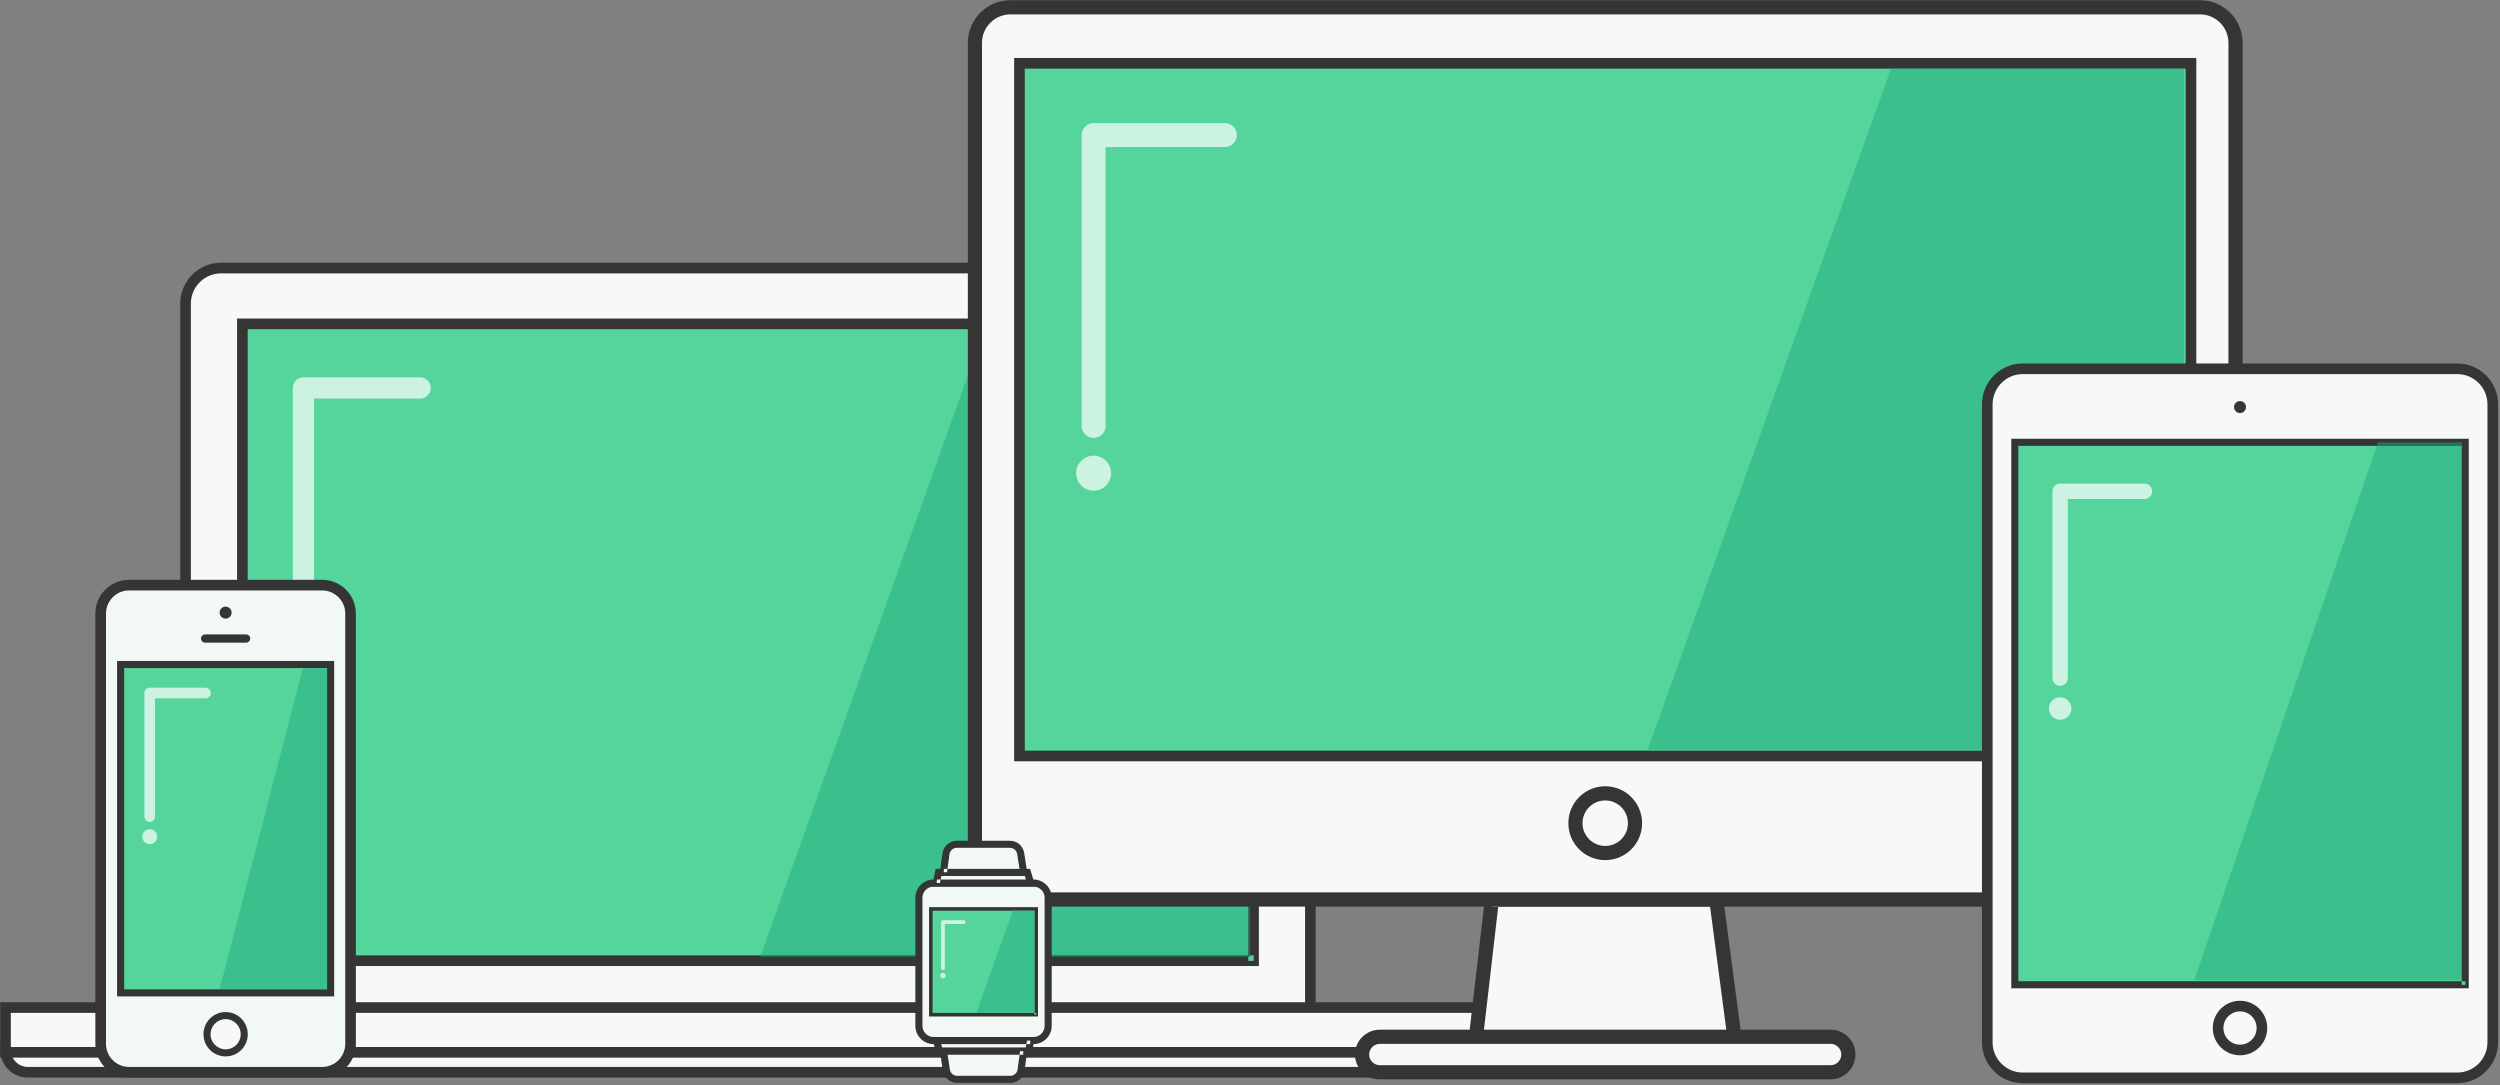 <?xml version="1.0" encoding="UTF-8" standalone="no"?>
<svg width="281px" height="122px" viewBox="0 0 281 122" version="1.1" xmlns="http://www.w3.org/2000/svg" xmlns:xlink="http://www.w3.org/1999/xlink">
    <rect x="0" y="0" width="281" height="122" fill="#808080" stroke="none"/>
    <!-- Generator: Sketch 39.1 (31720) - http://www.bohemiancoding.com/sketch -->
    <title>ilustra-home</title>
    <desc>Created with Sketch.</desc>
    <defs></defs>
    <g id="01-home" stroke="none" stroke-width="1" fill="none" fill-rule="evenodd">
        <g id="01-home-mobile" transform="translate(-20, -404)">
            <g id="topo">
                <g id="ilustra-home" transform="translate(20, 404)">
                    <g id="icon-notebook" transform="translate(0, 29.503)">
                        <path d="M143.306,87.838 L24.837,87.838 C22.648,87.838 20.857,86.044 20.857,83.851 L20.857,4.613 C20.857,2.42 22.648,0.626 24.837,0.626 L143.306,0.626 C145.496,0.626 147.287,2.42 147.287,4.613 L147.287,83.851 C147.287,86.044 145.496,87.838 143.306,87.838" id="Fill-12" fill="#F7F8F8"></path>
                        <path d="M143.306,87.838 L143.306,87.24 L24.837,87.24 C23.908,87.24 23.065,86.86 22.449,86.244 C21.834,85.627 21.455,84.782 21.454,83.851 L21.454,4.613 C21.455,3.682 21.834,2.837 22.449,2.22 C23.065,1.604 23.908,1.224 24.837,1.224 L143.306,1.224 C144.237,1.224 145.079,1.604 145.695,2.22 C146.31,2.837 146.69,3.682 146.69,4.613 L146.69,83.851 C146.69,84.782 146.31,85.627 145.695,86.244 C145.079,86.86 144.237,87.24 143.306,87.24 L143.306,88.436 C145.828,88.434 147.881,86.377 147.884,83.851 L147.884,4.613 C147.881,2.088 145.828,0.031 143.306,0.028 L24.837,0.028 C22.316,0.031 20.263,2.088 20.26,4.613 L20.26,83.851 C20.263,86.377 22.316,88.434 24.837,88.436 L143.306,88.436 L143.306,87.838" id="Fill-13" fill="#353535"></path>
                        <polygon id="Fill-14" fill="#55D49C" points="27.244 6.899 140.899 6.899 140.899 78.481 27.244 78.481"></polygon>
                        <polyline id="Fill-15" fill="#353535" points="140.9 78.481 140.9 77.883 27.841 77.883 27.841 7.497 140.303 7.497 140.303 78.481 140.9 78.481 140.9 77.883 140.9 78.481 141.497 78.481 141.497 6.301 26.647 6.301 26.647 79.079 141.497 79.079 141.497 78.481 140.9 78.481"></polyline>
                        <path d="M165.011,91.019 L3.133,91.019 C1.746,91.019 0.621,89.893 0.621,88.503 C0.621,87.114 1.746,85.987 3.133,85.987 L165.011,85.987 C166.399,85.987 167.523,87.114 167.523,88.503 C167.523,89.893 166.399,91.019 165.011,91.019" id="Fill-16" fill="#F7F8F8"></path>
                        <path d="M165.011,91.019 L165.011,90.421 L3.133,90.421 C2.602,90.421 2.127,90.207 1.779,89.859 C1.432,89.511 1.218,89.035 1.218,88.503 C1.218,87.972 1.432,87.496 1.779,87.147 C2.127,86.799 2.602,86.586 3.133,86.585 L165.011,86.585 C165.542,86.586 166.017,86.799 166.365,87.147 C166.713,87.496 166.926,87.972 166.926,88.503 C166.926,89.035 166.713,89.511 166.365,89.859 C166.017,90.207 165.542,90.421 165.011,90.421 L165.011,91.617 C166.729,91.617 168.12,90.223 168.12,88.503 C168.12,86.783 166.729,85.39 165.011,85.389 L3.133,85.389 C1.416,85.39 0.024,86.783 0.024,88.503 C0.024,90.223 1.416,91.617 3.133,91.617 L165.011,91.617 L165.011,91.019" id="Fill-17" fill="#353535"></path>
                        <polygon id="Fill-18" fill="#F7F8F8" points="0.621 83.747 167.523 83.747 167.523 88.779 0.621 88.779"></polygon>
                        <polyline id="Fill-19" fill="#353535" points="167.523 88.778 167.523 88.18 1.218 88.18 1.218 84.344 166.926 84.344 166.926 88.778 167.523 88.778 167.523 88.18 167.523 88.778 168.12 88.778 168.12 83.149 0.024 83.149 0.024 89.376 168.12 89.376 168.12 88.778 167.523 88.778"></polyline>
                        <path d="M47.222,12.908 L34.106,12.908 C33.792,12.908 33.484,13.035 33.262,13.258 C33.039,13.481 32.912,13.789 32.912,14.104 L32.912,43.167 C32.912,43.827 33.447,44.363 34.106,44.363 C34.766,44.363 35.3,43.827 35.3,43.167 L35.3,15.3 L47.222,15.3 C47.881,15.3 48.416,14.764 48.416,14.104 C48.416,13.443 47.881,12.908 47.222,12.908" id="Fill-20" fill="#CCF2E1"></path>
                        <path d="M34.106,46.138 C33.141,46.138 32.359,46.921 32.359,47.887 C32.359,48.854 33.141,49.637 34.106,49.637 C35.071,49.637 35.853,48.854 35.853,47.887 C35.853,46.921 35.071,46.138 34.106,46.138" id="Fill-21" fill="#CCF2E1"></path>
                        <polyline id="Fill-22" fill="#3BC08D" points="140.303 7.497 110.642 7.497 85.508 77.883 140.303 77.883 140.303 7.497"></polyline>
                        <polyline id="Fill-23" fill="#2B715A" points="140.502 7.264 110.725 7.264 110.642 7.497 140.303 7.497 140.303 77.883 85.508 77.883 85.45 78.044 140.502 78.044 140.502 7.264"></polyline>
                    </g>
                    <g id="icon-celular" transform="translate(10.348, 64.987)">
                        <path d="M25.871,55.536 L4.153,55.536 C2.401,55.536 0.968,54.1 0.968,52.346 L0.968,3.971 C0.968,2.217 2.401,0.781 4.153,0.781 L25.871,0.781 C27.622,0.781 29.056,2.217 29.056,3.971 L29.056,52.346 C29.056,54.1 27.622,55.536 25.871,55.536" id="Fill-1" fill="#F2F9F4"></path>
                        <path d="M25.872,55.536 L25.872,54.937 L4.153,54.937 C3.442,54.937 2.798,54.647 2.326,54.176 C1.855,53.703 1.565,53.058 1.565,52.346 L1.565,3.971 C1.565,3.259 1.855,2.614 2.326,2.141 C2.798,1.67 3.442,1.38 4.153,1.379 L25.872,1.379 C26.582,1.38 27.226,1.67 27.698,2.141 C28.169,2.614 28.458,3.259 28.459,3.971 L28.459,52.346 C28.458,53.058 28.169,53.703 27.698,54.176 C27.226,54.647 26.582,54.937 25.872,54.937 L25.872,56.134 C27.955,56.131 29.65,54.433 29.652,52.346 L29.652,3.971 C29.65,1.884 27.955,0.186 25.872,0.183 L4.153,0.183 C2.069,0.186 0.374,1.884 0.371,3.971 L0.371,52.346 C0.374,54.433 2.069,56.131 4.153,56.134 L25.872,56.134 L25.872,55.536" id="Fill-2" fill="#353535"></path>
                        <polygon id="Fill-3" fill="#55D49C" points="3.21 9.706 26.813 9.706 26.813 46.611 3.21 46.611"></polygon>
                        <path d="M3.608,10.105 L26.415,10.105 L26.415,46.212 L3.608,46.212 L3.608,10.105 Z M2.812,47.01 L27.211,47.01 L27.211,9.307 L2.812,9.307 L2.812,47.01 Z" id="Fill-4" fill="#353535"></path>
                        <path d="M17.317,7.247 L12.707,7.247 C12.453,7.247 12.246,7.039 12.246,6.785 C12.246,6.531 12.453,6.323 12.707,6.323 L17.317,6.323 C17.57,6.323 17.778,6.531 17.778,6.785 C17.778,7.039 17.57,7.247 17.317,7.247" id="Fill-5" fill="#353535"></path>
                        <path d="M15.686,3.872 C15.686,4.245 15.384,4.547 15.012,4.547 C14.64,4.547 14.338,4.245 14.338,3.872 C14.338,3.499 14.64,3.197 15.012,3.197 C15.384,3.197 15.686,3.499 15.686,3.872" id="Fill-6" fill="#353535"></path>
                        <path d="M17.104,51.261 C17.104,52.418 16.167,53.357 15.012,53.357 C13.856,53.357 12.92,52.418 12.92,51.261 C12.92,50.103 13.856,49.165 15.012,49.165 C16.167,49.165 17.104,50.103 17.104,51.261" id="Fill-7" fill="#F7F8F8"></path>
                        <path d="M17.104,51.261 L16.706,51.261 C16.706,51.731 16.517,52.153 16.21,52.461 C15.902,52.769 15.481,52.958 15.012,52.958 C14.543,52.958 14.122,52.769 13.814,52.461 C13.507,52.153 13.318,51.731 13.318,51.261 C13.318,50.791 13.507,50.369 13.814,50.061 C14.122,49.753 14.543,49.564 15.012,49.563 C15.481,49.564 15.902,49.753 16.21,50.061 C16.517,50.369 16.706,50.791 16.706,51.261 L17.502,51.261 C17.502,49.883 16.388,48.767 15.012,48.766 C13.636,48.767 12.522,49.883 12.522,51.261 C12.522,52.639 13.636,53.755 15.012,53.755 C16.388,53.755 17.502,52.639 17.502,51.261 L17.104,51.261" id="Fill-8" fill="#353535"></path>
                        <polyline id="Fill-9" fill="#3BC08D" points="26.411 10.122 23.692 10.122 14.338 46.182 26.411 46.182 26.411 10.122"></polyline>
                        <path d="M12.746,12.31 L6.476,12.31 C6.319,12.31 6.165,12.373 6.053,12.485 C5.942,12.596 5.879,12.75 5.879,12.908 L5.879,26.802 C5.879,27.132 6.146,27.4 6.476,27.4 C6.805,27.4 7.073,27.132 7.073,26.802 L7.073,13.506 L12.746,13.506 C13.076,13.506 13.343,13.238 13.343,12.908 C13.343,12.578 13.076,12.31 12.746,12.31" id="Fill-10" fill="#CCF2E1"></path>
                        <path d="M6.476,28.222 C6.014,28.222 5.641,28.597 5.641,29.059 C5.641,29.521 6.014,29.896 6.476,29.896 C6.937,29.896 7.311,29.521 7.311,29.059 C7.311,28.597 6.937,28.222 6.476,28.222" id="Fill-11" fill="#CCF2E1"></path>
                    </g>
                    <g id="icon-desktop" transform="translate(108.659, 0)">
                        <polyline id="Fill-40" fill="#F7F8F8" points="59.032 101.103 84.25 101.103 86.363 117.138 57.175 117.138 59.032 101.103"></polyline>
                        <polyline id="Fill-41" fill="#353535" points="59.032 101.103 59.032 101.9 83.552 101.9 85.455 116.34 58.068 116.34 59.823 101.195 59.032 101.103 59.032 101.9 59.032 101.103 58.241 101.011 56.281 117.935 87.271 117.935 84.948 100.305 58.323 100.305 58.241 101.011 59.032 101.103"></polyline>
                        <path d="M138.634,101.103 L4.903,101.103 C2.714,101.103 0.923,99.308 0.923,97.116 L0.923,4.808 C0.923,2.615 2.714,0.821 4.903,0.821 L138.634,0.821 C140.823,0.821 142.614,2.615 142.614,4.808 L142.614,97.116 C142.614,99.308 140.823,101.103 138.634,101.103" id="Fill-42" fill="#F7F8F8"></path>
                        <path d="M138.634,101.103 L138.634,100.305 L4.903,100.305 C4.028,100.305 3.236,99.948 2.655,99.368 C2.075,98.786 1.719,97.992 1.719,97.116 L1.719,4.808 C1.719,3.932 2.075,3.138 2.655,2.556 C3.236,1.976 4.028,1.619 4.903,1.619 L138.634,1.619 C139.509,1.619 140.301,1.976 140.882,2.556 C141.462,3.138 141.818,3.932 141.818,4.808 L141.818,97.116 C141.818,97.992 141.462,98.786 140.882,99.368 C140.301,99.948 139.509,100.305 138.634,100.305 L138.634,101.9 C141.267,101.897 143.408,99.753 143.41,97.116 L143.41,4.808 C143.408,2.171 141.267,0.027 138.634,0.024 L4.903,0.024 C2.271,0.027 0.13,2.171 0.127,4.808 L0.127,97.116 C0.13,99.753 2.271,101.897 4.903,101.9 L138.634,101.9 L138.634,101.103" id="Fill-43" fill="#353535"></path>
                        <polygon id="Fill-44" fill="#55D49C" points="5.928 7.116 137.609 7.116 137.609 84.973 5.928 84.973"></polygon>
                        <polyline id="Fill-45" fill="#353535" points="137.609 84.973 137.609 84.375 6.525 84.375 6.525 7.714 137.012 7.714 137.012 84.973 137.609 84.973 137.609 84.375 137.609 84.973 138.206 84.973 138.206 6.518 5.331 6.518 5.331 85.571 138.206 85.571 138.206 84.973 137.609 84.973"></polyline>
                        <path d="M75.117,92.527 C75.117,94.379 73.618,95.88 71.769,95.88 C69.92,95.88 68.42,94.379 68.42,92.527 C68.42,90.674 69.92,89.173 71.769,89.173 C73.618,89.173 75.117,90.674 75.117,92.527" id="Fill-46" fill="#F7F8F8"></path>
                        <path d="M75.117,92.527 L74.321,92.527 C74.321,93.235 74.036,93.869 73.573,94.334 C73.109,94.798 72.476,95.083 71.769,95.083 C71.062,95.083 70.428,94.798 69.964,94.334 C69.501,93.869 69.217,93.235 69.216,92.527 C69.217,91.818 69.501,91.184 69.964,90.719 C70.428,90.255 71.062,89.971 71.769,89.97 C72.476,89.971 73.109,90.255 73.573,90.719 C74.036,91.184 74.321,91.818 74.321,92.527 L75.913,92.527 C75.913,90.234 74.058,88.376 71.769,88.375 C69.479,88.376 67.625,90.234 67.624,92.527 C67.625,94.82 69.479,96.677 71.769,96.678 C74.058,96.677 75.913,94.82 75.913,92.527 L75.117,92.527" id="Fill-47" fill="#353535"></path>
                        <path d="M97.109,120.522 L46.428,120.522 C45.334,120.522 44.438,119.625 44.438,118.529 C44.438,117.433 45.334,116.536 46.428,116.536 L97.109,116.536 C98.204,116.536 99.099,117.433 99.099,118.529 C99.099,119.625 98.204,120.522 97.109,120.522" id="Fill-48" fill="#F7F8F8"></path>
                        <path d="M97.109,120.522 L97.109,119.725 L46.428,119.725 C46.1,119.725 45.806,119.592 45.586,119.373 C45.367,119.153 45.234,118.857 45.234,118.529 C45.234,118.2 45.367,117.905 45.586,117.685 C45.806,117.466 46.1,117.333 46.428,117.333 L97.109,117.333 C97.437,117.333 97.731,117.466 97.952,117.685 C98.17,117.905 98.303,118.2 98.303,118.529 C98.303,118.857 98.17,119.153 97.952,119.373 C97.731,119.592 97.437,119.725 97.109,119.725 L97.109,121.32 C98.647,121.317 99.892,120.069 99.895,118.529 C99.892,116.988 98.647,115.741 97.109,115.738 L46.428,115.738 C44.891,115.741 43.645,116.988 43.642,118.529 C43.645,120.069 44.891,121.317 46.428,121.32 L97.109,121.32 L97.109,120.522" id="Fill-49" fill="#353535"></path>
                        <polyline id="Fill-50" fill="#3BC08D" points="136.814 7.714 103.884 7.714 76.552 84.257 136.814 84.257 136.814 7.714"></polyline>
                        <polyline id="Fill-51" fill="#2B715A" points="136.814 7.647 103.908 7.647 103.884 7.731 136.814 7.731 136.814 7.647"></polyline>
                        <path d="M29.019,13.838 L14.266,13.838 C13.524,13.838 12.922,14.44 12.922,15.183 L12.922,47.874 C12.922,48.617 13.524,49.22 14.266,49.22 C15.008,49.22 15.609,48.617 15.609,47.874 L15.609,16.529 L29.019,16.529 C29.761,16.529 30.362,15.927 30.362,15.183 C30.362,14.44 29.761,13.838 29.019,13.838" id="Fill-52" fill="#CCF2E1"></path>
                        <path d="M14.266,51.216 C13.18,51.216 12.301,52.097 12.301,53.184 C12.301,54.271 13.18,55.152 14.266,55.152 C15.351,55.152 16.231,54.271 16.231,53.184 C16.231,52.097 15.351,51.216 14.266,51.216" id="Fill-53" fill="#CCF2E1"></path>
                    </g>
                    <g id="icon-tablet" transform="translate(222.492, 40.667)">
                        <path d="M53.714,80.483 L4.858,80.483 C2.669,80.483 0.878,78.689 0.878,76.496 L0.878,4.773 C0.878,2.58 2.669,0.786 4.858,0.786 L53.714,0.786 C55.903,0.786 57.695,2.58 57.695,4.773 L57.695,76.496 C57.695,78.689 55.903,80.483 53.714,80.483" id="Fill-54" fill="#F7F8F8"></path>
                        <path d="M53.714,80.483 L53.714,79.885 L4.858,79.885 C3.928,79.885 3.085,79.505 2.469,78.889 C1.854,78.272 1.475,77.428 1.475,76.496 L1.475,4.773 C1.475,3.841 1.854,2.997 2.469,2.38 C3.085,1.764 3.928,1.384 4.858,1.384 L53.714,1.384 C54.644,1.384 55.487,1.764 56.103,2.38 C56.718,2.997 57.097,3.841 57.098,4.773 L57.098,76.496 C57.097,77.428 56.718,78.272 56.103,78.889 C55.487,79.505 54.644,79.885 53.714,79.885 L53.714,81.081 C56.236,81.079 58.289,79.022 58.292,76.496 L58.292,4.773 C58.289,2.247 56.236,0.19 53.714,0.188 L4.858,0.188 C2.337,0.19 0.283,2.247 0.281,4.773 L0.281,76.496 C0.283,79.022 2.337,81.079 4.858,81.081 L53.714,81.081 L53.714,80.483" id="Fill-55" fill="#353535"></path>
                        <polygon id="Fill-56" fill="#55D49C" points="3.975 9.049 54.598 9.049 54.598 70.02 3.975 70.02"></polygon>
                        <polyline id="Fill-57" fill="#353535" points="54.598 70.02 54.598 69.622 4.372 69.622 4.372 9.448 54.2 9.448 54.2 70.02 54.598 70.02 54.598 69.622 54.598 70.02 54.996 70.02 54.996 8.65 3.576 8.65 3.576 70.419 54.996 70.419 54.996 70.02 54.598 70.02"></polyline>
                        <path d="M31.75,74.883 C31.75,76.246 30.647,77.351 29.286,77.351 C27.926,77.351 26.823,76.246 26.823,74.883 C26.823,73.521 27.926,72.416 29.286,72.416 C30.647,72.416 31.75,73.521 31.75,74.883" id="Fill-58" fill="#F7F8F8"></path>
                        <path d="M31.75,74.883 L31.153,74.883 C31.152,75.402 30.945,75.865 30.606,76.205 C30.266,76.545 29.804,76.753 29.286,76.753 C28.769,76.753 28.306,76.545 27.967,76.205 C27.628,75.865 27.42,75.402 27.42,74.883 C27.42,74.365 27.628,73.902 27.967,73.561 C28.306,73.222 28.769,73.014 29.286,73.014 C29.804,73.014 30.266,73.222 30.606,73.561 C30.945,73.902 31.152,74.365 31.153,74.883 L32.347,74.883 C32.346,73.19 30.977,71.818 29.286,71.818 C27.596,71.818 26.226,73.19 26.226,74.883 C26.226,76.577 27.596,77.949 29.286,77.949 C30.977,77.949 32.346,76.577 32.347,74.883 L31.75,74.883" id="Fill-59" fill="#353535"></path>
                        <polyline id="Fill-60" fill="#3BC08D" points="54.2 9.448 44.659 9.448 24.146 69.505 54.2 69.505 54.2 9.448"></polyline>
                        <polyline id="Fill-61" fill="#2B715A" points="54.239 9.049 44.796 9.049 44.659 9.448 54.2 9.448 54.2 69.505 54.239 69.505 54.239 9.049"></polyline>
                        <path d="M29.96,5.087 C29.96,5.46 29.658,5.762 29.286,5.762 C28.914,5.762 28.612,5.46 28.612,5.087 C28.612,4.714 28.914,4.412 29.286,4.412 C29.658,4.412 29.96,4.714 29.96,5.087" id="Fill-62" fill="#353535"></path>
                        <path d="M18.548,13.688 L9.068,13.688 C8.591,13.688 8.205,14.075 8.205,14.552 L8.205,35.559 C8.205,36.037 8.591,36.423 9.068,36.423 C9.544,36.423 9.931,36.037 9.931,35.559 L9.931,15.417 L18.548,15.417 C19.024,15.417 19.411,15.03 19.411,14.552 C19.411,14.075 19.024,13.688 18.548,13.688" id="Fill-63" fill="#CCF2E1"></path>
                        <path d="M9.068,37.706 C8.37,37.706 7.805,38.273 7.805,38.971 C7.805,39.67 8.37,40.236 9.068,40.236 C9.765,40.236 10.331,39.67 10.331,38.971 C10.331,38.273 9.765,37.706 9.068,37.706" id="Fill-64" fill="#CCF2E1"></path>
                    </g>
                    <g id="icon-relogio" transform="translate(102.688, 94.49)">
                        <path d="M13.479,22.469 L2.244,22.469 C1.339,22.469 0.597,21.726 0.597,20.819 L0.597,6.417 C0.597,5.51 1.339,4.767 2.244,4.767 L13.479,4.767 C14.385,4.767 15.126,5.51 15.126,6.417 L15.126,20.819 C15.126,21.726 14.385,22.469 13.479,22.469" id="Fill-24" fill="#F2F9F4"></path>
                        <path d="M13.479,22.469 L13.479,22.07 L2.244,22.07 C1.901,22.07 1.591,21.93 1.362,21.702 C1.135,21.473 0.995,21.162 0.995,20.819 L0.995,6.417 C0.995,6.073 1.135,5.763 1.362,5.534 C1.591,5.306 1.901,5.166 2.244,5.166 L13.479,5.166 C13.822,5.166 14.132,5.306 14.361,5.534 C14.589,5.763 14.728,6.073 14.728,6.417 L14.728,20.819 C14.728,21.162 14.589,21.473 14.361,21.702 C14.132,21.93 13.822,22.07 13.479,22.07 L13.479,22.867 C14.606,22.866 15.523,21.948 15.524,20.819 L15.524,6.417 C15.523,5.288 14.606,4.37 13.479,4.368 L2.244,4.368 C1.117,4.37 0.201,5.288 0.199,6.417 L0.199,20.819 C0.201,21.948 1.117,22.866 2.244,22.867 L13.479,22.867 L13.479,22.469" id="Fill-25" fill="#353535"></path>
                        <polygon id="Fill-26" fill="#55D49C" points="1.937 7.673 13.782 7.673 13.782 19.563 1.937 19.563"></polygon>
                        <polyline id="Fill-27" fill="#353535" points="13.783 19.563 13.783 19.364 2.136 19.364 2.136 7.872 13.584 7.872 13.584 19.563 13.783 19.563 13.783 19.364 13.783 19.563 13.982 19.563 13.982 7.473 1.738 7.473 1.738 19.762 13.982 19.762 13.982 19.563 13.783 19.563"></polyline>
                        <polyline id="Fill-28" fill="#F2F9F4" points="2.558 4.767 2.803 3.569 12.798 3.569 13.166 4.767 2.558 4.767"></polyline>
                        <polyline id="Fill-29" fill="#353535" points="2.558 4.767 2.948 4.847 3.128 3.968 12.504 3.968 12.627 4.368 2.558 4.368 2.558 4.767 2.948 4.847 2.558 4.767 2.558 5.166 13.705 5.166 13.092 3.171 2.478 3.171 2.07 5.166 2.558 5.166 2.558 4.767"></polyline>
                        <path d="M3.355,3.569 L3.64,1.469 C3.723,0.86 4.242,0.406 4.855,0.406 L10.827,0.406 C11.432,0.406 11.946,0.848 12.039,1.446 L12.368,3.569 L3.355,3.569" id="Fill-30" fill="#F2F9F4"></path>
                        <path d="M3.355,3.569 L3.749,3.623 L4.034,1.523 C4.09,1.112 4.441,0.805 4.855,0.805 L10.827,0.805 C11.236,0.805 11.583,1.103 11.646,1.507 L11.904,3.171 L3.355,3.171 L3.355,3.569 L3.749,3.623 L3.355,3.569 L3.355,3.968 L12.833,3.968 L12.432,1.385 C12.309,0.592 11.628,0.008 10.827,0.008 L4.855,0.008 C4.042,0.008 3.355,0.609 3.245,1.415 L2.899,3.968 L3.355,3.968 L3.355,3.569" id="Fill-31" fill="#353535"></path>
                        <polyline id="Fill-32" fill="#F2F9F4" points="13.166 22.469 12.92 23.666 2.926 23.666 2.558 22.469 13.166 22.469"></polyline>
                        <polyline id="Fill-33" fill="#353535" points="13.166 22.469 12.776 22.389 12.596 23.268 3.22 23.268 3.097 22.867 13.166 22.867 13.166 22.469 12.776 22.389 13.166 22.469 13.166 22.07 2.019 22.07 2.632 24.065 13.245 24.065 13.654 22.07 13.166 22.07 13.166 22.469"></polyline>
                        <path d="M12.368,23.666 L12.083,25.767 C12.001,26.376 11.482,26.83 10.868,26.83 L4.896,26.83 C4.291,26.83 3.777,26.388 3.684,25.79 L3.355,23.666 L12.368,23.666" id="Fill-34" fill="#F2F9F4"></path>
                        <path d="M12.368,23.666 L11.974,23.613 L11.689,25.713 C11.634,26.124 11.283,26.431 10.868,26.431 L4.896,26.431 C4.488,26.431 4.14,26.133 4.077,25.728 L3.819,24.065 L12.368,24.065 L12.368,23.666 L11.974,23.613 L12.368,23.666 L12.368,23.268 L2.89,23.268 L3.291,25.851 C3.414,26.643 4.095,27.228 4.896,27.228 L10.868,27.228 C11.681,27.228 12.368,26.627 12.478,25.82 L12.824,23.268 L12.368,23.268 L12.368,23.666" id="Fill-35" fill="#353535"></path>
                        <polyline id="Fill-36" fill="#3BC08D" points="13.584 7.872 11.156 7.872 7.054 19.361 13.584 19.361 13.584 7.872"></polyline>
                        <path d="M5.634,8.94 L3.3,8.94 C3.183,8.94 3.087,9.036 3.087,9.153 L3.087,14.324 C3.087,14.442 3.183,14.537 3.3,14.537 C3.417,14.537 3.512,14.442 3.512,14.324 L3.512,9.366 L5.634,9.366 C5.751,9.366 5.846,9.271 5.846,9.153 C5.846,9.036 5.751,8.94 5.634,8.94" id="Fill-38" fill="#CCF2E1"></path>
                        <path d="M3.3,14.853 C3.128,14.853 2.989,14.992 2.989,15.164 C2.989,15.336 3.128,15.476 3.3,15.476 C3.472,15.476 3.611,15.336 3.611,15.164 C3.611,14.992 3.472,14.853 3.3,14.853" id="Fill-39" fill="#CCF2E1"></path>
                        <polyline id="Fill-37" fill="#2B715A" points="13.588 7.847 11.165 7.847 11.156 7.872 13.584 7.872 13.584 19.361 13.588 19.361 13.588 7.847"></polyline>
                    </g>
                </g>
            </g>
        </g>
    </g>
</svg>